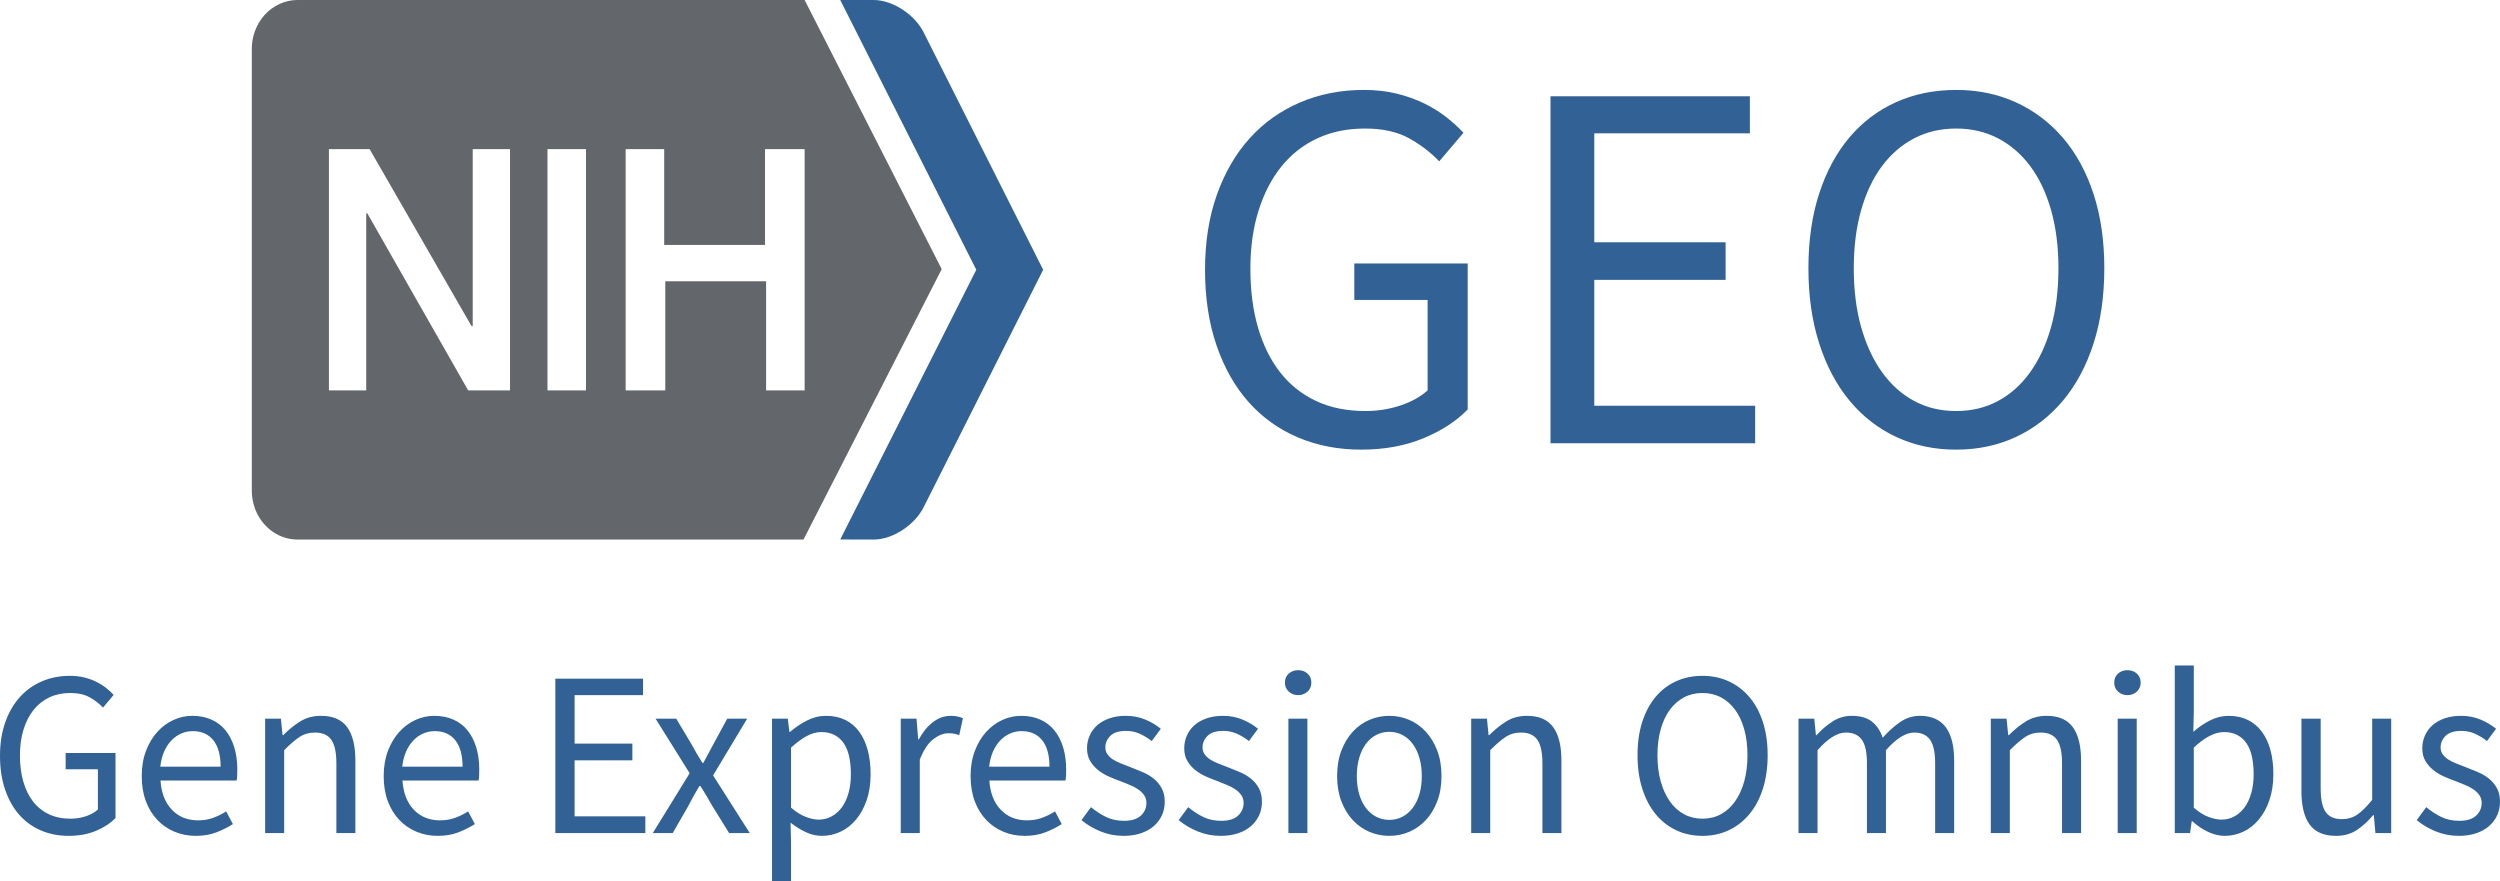 <?xml version="1.0" encoding="UTF-8"?>
<svg width="139px" height="49px" viewBox="0 0 139 49" version="1.1" xmlns="http://www.w3.org/2000/svg" xmlns:xlink="http://www.w3.org/1999/xlink">
    <!-- Generator: sketchtool 53.2 (72643) - https://sketchapp.com -->
    <title>513176AF-93BE-4951-A5D4-1C714EE9CD3A</title>
    <desc>Created with sketchtool.</desc>
    <g id="List-Resources" stroke="none" stroke-width="1" fill="none" fill-rule="evenodd">
        <g id="list-resources" transform="translate(-414, -488)" fill-rule="nonzero">
            <g id="geo-logo" transform="translate(402, 459)">
                <g id="geo" transform="translate(12, 29)">
                    <path d="M75.68,25 C74.41,25 73.241,24.775 72.176,24.324 C71.11,23.873 70.196,23.221 69.434,22.368 C68.672,21.515 68.075,20.466 67.645,19.221 C67.215,17.975 67,16.569 67,15 C67,13.451 67.22,12.059 67.66,10.824 C68.1,9.588 68.711,8.539 69.493,7.676 C70.275,6.814 71.208,6.152 72.293,5.691 C73.378,5.23 74.556,5 75.827,5 C76.492,5 77.103,5.069 77.66,5.206 C78.217,5.343 78.725,5.525 79.185,5.75 C79.644,5.975 80.055,6.23 80.416,6.515 C80.778,6.799 81.096,7.088 81.37,7.382 L80.021,8.971 C79.532,8.461 78.965,8.029 78.32,7.676 C77.674,7.324 76.863,7.147 75.886,7.147 C74.908,7.147 74.028,7.328 73.246,7.691 C72.464,8.054 71.8,8.574 71.252,9.25 C70.705,9.926 70.28,10.745 69.977,11.706 C69.674,12.667 69.522,13.745 69.522,14.941 C69.522,16.157 69.664,17.25 69.947,18.221 C70.231,19.191 70.641,20.02 71.179,20.706 C71.717,21.392 72.381,21.922 73.173,22.294 C73.965,22.667 74.879,22.853 75.915,22.853 C76.599,22.853 77.249,22.75 77.865,22.544 C78.481,22.338 78.984,22.059 79.375,21.706 L79.375,16.676 L75.299,16.676 L75.299,14.647 L81.604,14.647 L81.604,22.765 C80.978,23.412 80.157,23.946 79.141,24.368 C78.124,24.789 76.971,25 75.68,25 Z M86.208,24.647 L86.208,5.353 L97.293,5.353 L97.293,7.412 L88.642,7.412 L88.642,13.471 L95.944,13.471 L95.944,15.559 L88.642,15.559 L88.642,22.559 L97.587,22.559 L97.587,24.647 L86.208,24.647 Z M108.76,25 C107.547,25 106.438,24.765 105.431,24.294 C104.424,23.824 103.559,23.152 102.836,22.279 C102.112,21.407 101.55,20.348 101.15,19.103 C100.749,17.858 100.548,16.461 100.548,14.912 C100.548,13.363 100.749,11.975 101.15,10.75 C101.55,9.525 102.112,8.485 102.836,7.632 C103.559,6.779 104.424,6.127 105.431,5.676 C106.438,5.225 107.547,5 108.76,5 C109.972,5 111.081,5.23 112.088,5.691 C113.095,6.152 113.965,6.809 114.698,7.662 C115.431,8.515 115.998,9.554 116.399,10.779 C116.8,12.005 117,13.382 117,14.912 C117,16.461 116.8,17.858 116.399,19.103 C115.998,20.348 115.431,21.407 114.698,22.279 C113.965,23.152 113.095,23.824 112.088,24.294 C111.081,24.765 109.972,25 108.76,25 Z M108.76,22.853 C109.62,22.853 110.397,22.667 111.091,22.294 C111.785,21.922 112.381,21.387 112.88,20.691 C113.378,19.995 113.764,19.162 114.038,18.191 C114.312,17.221 114.449,16.127 114.449,14.912 C114.449,13.716 114.312,12.637 114.038,11.676 C113.764,10.716 113.378,9.902 112.88,9.235 C112.381,8.569 111.785,8.054 111.091,7.691 C110.397,7.328 109.62,7.147 108.76,7.147 C107.899,7.147 107.122,7.328 106.428,7.691 C105.734,8.054 105.138,8.569 104.639,9.235 C104.141,9.902 103.755,10.716 103.481,11.676 C103.207,12.637 103.07,13.716 103.07,14.912 C103.07,16.127 103.207,17.221 103.481,18.191 C103.755,19.162 104.141,19.995 104.639,20.691 C105.138,21.387 105.734,21.922 106.428,22.294 C107.122,22.667 107.899,22.853 108.76,22.853 Z" id="GEO" fill="#326295"></path>
                    <g id="nih" transform="translate(14, 0)">
                        <path d="M30.737,8.292 L30.737,21.705 L28.595,21.705 L28.595,15.638 L22.99,15.638 L22.99,21.705 L20.786,21.705 L20.786,8.292 L22.929,8.292 L22.929,13.619 L28.535,13.619 L28.535,8.292 L30.737,8.292 Z M18.581,21.705 L16.44,21.705 L16.44,8.292 L18.581,8.292 L18.581,21.705 Z M14.298,21.705 L12.03,21.705 L6.425,11.865 L6.362,11.865 L6.362,21.705 L4.288,21.705 L4.288,8.292 L6.551,8.292 L12.219,18.135 L12.283,18.135 L12.283,8.292 L14.357,8.292 L14.357,21.705 L14.298,21.705 Z M38.359,14.964 L30.737,0 L2.52,0 C1.843,0.006 1.196,0.301 0.722,0.82 C0.249,1.339 -0.011,2.039 0,2.764 L0,27.236 C-0.011,27.961 0.249,28.661 0.722,29.18 C1.196,29.699 1.843,29.994 2.52,30 L30.674,30 L38.359,14.964 Z" id="Shape" fill="#63666A"></path>
                        <path d="M32.718,29.995 L40.281,14.998 L32.718,0 L34.578,0 C35.631,0 36.872,0.811 37.367,1.824 L44,14.998 L37.367,28.176 C36.872,29.189 35.631,30 34.578,30 L32.718,29.995 Z" id="Path" fill="#326295"></path>
                    </g>
                    <path d="M3.818,46.474 C3.259,46.474 2.745,46.374 2.276,46.173 C1.808,45.973 1.406,45.683 1.071,45.303 C0.735,44.924 0.473,44.457 0.284,43.903 C0.095,43.349 0,42.723 0,42.025 C0,41.336 0.097,40.716 0.29,40.167 C0.484,39.617 0.752,39.15 1.096,38.767 C1.44,38.383 1.851,38.088 2.328,37.883 C2.805,37.678 3.323,37.576 3.882,37.576 C4.175,37.576 4.443,37.606 4.688,37.667 C4.933,37.728 5.157,37.809 5.359,37.909 C5.561,38.01 5.742,38.123 5.901,38.25 C6.06,38.376 6.2,38.505 6.32,38.636 L5.727,39.342 C5.512,39.116 5.262,38.924 4.979,38.767 C4.695,38.61 4.338,38.531 3.908,38.531 C3.478,38.531 3.091,38.612 2.747,38.773 C2.403,38.935 2.111,39.166 1.87,39.467 C1.629,39.768 1.442,40.132 1.309,40.559 C1.176,40.987 1.109,41.467 1.109,41.999 C1.109,42.54 1.172,43.026 1.296,43.458 C1.421,43.89 1.601,44.258 1.838,44.564 C2.074,44.869 2.367,45.105 2.715,45.27 C3.063,45.436 3.465,45.519 3.921,45.519 C4.222,45.519 4.508,45.473 4.779,45.382 C5.05,45.29 5.271,45.166 5.443,45.009 L5.443,42.771 L3.65,42.771 L3.65,41.868 L6.423,41.868 L6.423,45.48 C6.148,45.768 5.787,46.005 5.34,46.193 C4.893,46.381 4.385,46.474 3.818,46.474 Z M10.886,46.474 C10.464,46.474 10.071,46.398 9.706,46.245 C9.34,46.093 9.022,45.875 8.751,45.591 C8.48,45.308 8.268,44.961 8.113,44.551 C7.958,44.141 7.881,43.674 7.881,43.15 C7.881,42.627 7.96,42.158 8.119,41.744 C8.278,41.329 8.489,40.978 8.751,40.69 C9.013,40.402 9.312,40.182 9.648,40.029 C9.983,39.877 10.331,39.8 10.692,39.8 C11.088,39.8 11.443,39.87 11.756,40.01 C12.07,40.149 12.332,40.35 12.543,40.612 C12.754,40.874 12.915,41.188 13.027,41.554 C13.139,41.92 13.194,42.33 13.194,42.784 C13.194,42.897 13.192,43.009 13.188,43.118 C13.184,43.227 13.173,43.321 13.156,43.399 L8.925,43.399 C8.968,44.08 9.177,44.618 9.551,45.015 C9.925,45.412 10.413,45.611 11.015,45.611 C11.316,45.611 11.593,45.565 11.847,45.473 C12.1,45.382 12.343,45.262 12.575,45.113 L12.949,45.82 C12.674,45.995 12.369,46.147 12.034,46.278 C11.698,46.409 11.316,46.474 10.886,46.474 Z M8.912,42.627 L12.266,42.627 C12.266,41.981 12.13,41.491 11.86,41.155 C11.589,40.819 11.208,40.651 10.718,40.651 C10.495,40.651 10.282,40.695 10.08,40.782 C9.878,40.869 9.695,40.998 9.532,41.168 C9.368,41.338 9.233,41.545 9.125,41.79 C9.018,42.034 8.947,42.313 8.912,42.627 Z M14.742,46.317 L14.742,39.957 L15.619,39.957 L15.71,40.874 L15.748,40.874 C16.049,40.568 16.365,40.313 16.696,40.108 C17.027,39.903 17.412,39.8 17.851,39.8 C18.513,39.8 18.996,40.01 19.302,40.429 C19.607,40.847 19.759,41.467 19.759,42.287 L19.759,46.317 L18.702,46.317 L18.702,42.431 C18.702,41.829 18.607,41.395 18.418,41.129 C18.229,40.863 17.928,40.73 17.515,40.73 C17.189,40.73 16.9,40.812 16.651,40.978 C16.402,41.144 16.118,41.388 15.8,41.711 L15.8,46.317 L14.742,46.317 Z M24.338,46.474 C23.917,46.474 23.524,46.398 23.158,46.245 C22.793,46.093 22.474,45.875 22.204,45.591 C21.933,45.308 21.72,44.961 21.565,44.551 C21.41,44.141 21.333,43.674 21.333,43.15 C21.333,42.627 21.413,42.158 21.572,41.744 C21.731,41.329 21.941,40.978 22.204,40.69 C22.466,40.402 22.765,40.182 23.1,40.029 C23.435,39.877 23.784,39.8 24.145,39.8 C24.54,39.8 24.895,39.87 25.209,40.01 C25.523,40.149 25.785,40.35 25.996,40.612 C26.206,40.874 26.367,41.188 26.479,41.554 C26.591,41.92 26.647,42.33 26.647,42.784 C26.647,42.897 26.645,43.009 26.64,43.118 C26.636,43.227 26.625,43.321 26.608,43.399 L22.378,43.399 C22.421,44.08 22.629,44.618 23.003,45.015 C23.377,45.412 23.865,45.611 24.467,45.611 C24.768,45.611 25.045,45.565 25.299,45.473 C25.553,45.382 25.796,45.262 26.028,45.113 L26.402,45.82 C26.127,45.995 25.821,46.147 25.486,46.278 C25.151,46.409 24.768,46.474 24.338,46.474 Z M22.365,42.627 L25.718,42.627 C25.718,41.981 25.583,41.491 25.312,41.155 C25.041,40.819 24.661,40.651 24.171,40.651 C23.947,40.651 23.734,40.695 23.532,40.782 C23.33,40.869 23.147,40.998 22.984,41.168 C22.821,41.338 22.685,41.545 22.578,41.79 C22.47,42.034 22.399,42.313 22.365,42.627 Z M30.877,46.317 L30.877,37.733 L35.753,37.733 L35.753,38.649 L31.948,38.649 L31.948,41.345 L35.16,41.345 L35.16,42.274 L31.948,42.274 L31.948,45.388 L35.882,45.388 L35.882,46.317 L30.877,46.317 Z M36.295,46.317 L38.345,42.993 L36.449,39.957 L37.597,39.957 L38.436,41.358 C38.53,41.532 38.629,41.709 38.732,41.888 C38.835,42.067 38.943,42.243 39.055,42.418 L39.106,42.418 C39.201,42.243 39.295,42.067 39.39,41.888 C39.485,41.709 39.579,41.532 39.674,41.358 L40.435,39.957 L41.544,39.957 L39.648,43.111 L41.686,46.317 L40.538,46.317 L39.622,44.839 L39.287,44.263 C39.175,44.071 39.059,43.883 38.939,43.7 L38.887,43.7 C38.775,43.883 38.668,44.069 38.565,44.256 C38.461,44.444 38.358,44.638 38.255,44.839 L37.404,46.317 L36.295,46.317 Z M42.924,49 L42.924,39.957 L43.801,39.957 L43.891,40.69 L43.93,40.69 C44.214,40.446 44.525,40.237 44.865,40.062 C45.205,39.888 45.559,39.8 45.929,39.8 C46.333,39.8 46.69,39.877 47,40.029 C47.309,40.182 47.567,40.4 47.774,40.684 C47.98,40.967 48.137,41.308 48.244,41.704 C48.352,42.101 48.406,42.549 48.406,43.046 C48.406,43.587 48.332,44.069 48.186,44.492 C48.04,44.915 47.842,45.275 47.593,45.571 C47.344,45.868 47.056,46.093 46.729,46.245 C46.402,46.398 46.058,46.474 45.697,46.474 C45.405,46.474 45.114,46.409 44.826,46.278 C44.538,46.147 44.248,45.968 43.956,45.742 L43.982,46.854 L43.982,49 L42.924,49 Z M45.516,45.571 C45.774,45.571 46.013,45.513 46.232,45.395 C46.452,45.277 46.641,45.111 46.8,44.897 C46.959,44.684 47.084,44.42 47.174,44.106 C47.264,43.792 47.309,43.438 47.309,43.046 C47.309,42.697 47.279,42.378 47.219,42.091 C47.159,41.803 47.062,41.556 46.929,41.351 C46.796,41.146 46.624,40.987 46.413,40.874 C46.202,40.76 45.951,40.703 45.658,40.703 C45.392,40.703 45.123,40.778 44.852,40.926 C44.581,41.074 44.291,41.288 43.982,41.567 L43.982,44.904 C44.265,45.148 44.541,45.321 44.807,45.421 C45.074,45.521 45.31,45.571 45.516,45.571 Z M50.082,46.317 L50.082,39.957 L50.959,39.957 L51.05,41.109 L51.088,41.109 C51.303,40.708 51.563,40.389 51.869,40.154 C52.174,39.918 52.507,39.8 52.868,39.8 C53.118,39.8 53.341,39.844 53.539,39.931 L53.333,40.874 C53.229,40.839 53.135,40.812 53.049,40.795 C52.963,40.778 52.855,40.769 52.726,40.769 C52.46,40.769 52.183,40.878 51.894,41.096 C51.606,41.314 51.355,41.694 51.14,42.234 L51.14,46.317 L50.082,46.317 Z M56.97,46.474 C56.548,46.474 56.155,46.398 55.79,46.245 C55.424,46.093 55.106,45.875 54.835,45.591 C54.564,45.308 54.351,44.961 54.197,44.551 C54.042,44.141 53.965,43.674 53.965,43.15 C53.965,42.627 54.044,42.158 54.203,41.744 C54.362,41.329 54.573,40.978 54.835,40.69 C55.097,40.402 55.396,40.182 55.732,40.029 C56.067,39.877 56.415,39.8 56.776,39.8 C57.172,39.8 57.527,39.87 57.84,40.01 C58.154,40.149 58.416,40.35 58.627,40.612 C58.838,40.874 58.999,41.188 59.111,41.554 C59.223,41.92 59.278,42.33 59.278,42.784 C59.278,42.897 59.276,43.009 59.272,43.118 C59.268,43.227 59.257,43.321 59.24,43.399 L55.009,43.399 C55.052,44.08 55.261,44.618 55.635,45.015 C56.009,45.412 56.497,45.611 57.099,45.611 C57.4,45.611 57.677,45.565 57.931,45.473 C58.184,45.382 58.427,45.262 58.659,45.113 L59.033,45.82 C58.758,45.995 58.453,46.147 58.118,46.278 C57.782,46.409 57.4,46.474 56.97,46.474 Z M54.996,42.627 L58.35,42.627 C58.35,41.981 58.214,41.491 57.944,41.155 C57.673,40.819 57.292,40.651 56.802,40.651 C56.579,40.651 56.366,40.695 56.164,40.782 C55.962,40.869 55.779,40.998 55.615,41.168 C55.452,41.338 55.317,41.545 55.209,41.79 C55.102,42.034 55.031,42.313 54.996,42.627 Z M62.464,46.474 C62.017,46.474 61.591,46.391 61.187,46.226 C60.783,46.06 60.431,45.851 60.13,45.598 L60.659,44.878 C60.934,45.105 61.215,45.288 61.503,45.427 C61.791,45.567 62.125,45.637 62.503,45.637 C62.916,45.637 63.225,45.541 63.432,45.349 C63.638,45.157 63.741,44.921 63.741,44.642 C63.741,44.477 63.698,44.333 63.612,44.21 C63.526,44.088 63.417,43.981 63.283,43.89 C63.15,43.798 62.997,43.718 62.825,43.648 L62.309,43.438 C62.086,43.36 61.862,43.27 61.639,43.17 C61.415,43.07 61.215,42.948 61.039,42.804 C60.863,42.66 60.719,42.492 60.607,42.3 C60.495,42.108 60.439,41.877 60.439,41.606 C60.439,41.353 60.489,41.116 60.588,40.893 C60.686,40.671 60.828,40.479 61.013,40.317 C61.198,40.156 61.424,40.029 61.69,39.938 C61.957,39.846 62.258,39.8 62.593,39.8 C62.989,39.8 63.352,39.87 63.683,40.01 C64.014,40.149 64.3,40.32 64.541,40.52 L64.038,41.201 C63.823,41.035 63.599,40.9 63.367,40.795 C63.135,40.69 62.881,40.638 62.606,40.638 C62.211,40.638 61.92,40.73 61.736,40.913 C61.551,41.096 61.458,41.31 61.458,41.554 C61.458,41.702 61.497,41.831 61.574,41.94 C61.652,42.049 61.755,42.145 61.884,42.228 C62.013,42.311 62.161,42.385 62.329,42.45 C62.496,42.516 62.671,42.583 62.851,42.653 C63.075,42.74 63.3,42.832 63.528,42.928 C63.756,43.024 63.96,43.144 64.141,43.288 C64.322,43.432 64.47,43.609 64.586,43.818 C64.702,44.027 64.76,44.28 64.76,44.577 C64.76,44.839 64.711,45.083 64.612,45.31 C64.513,45.537 64.367,45.737 64.173,45.912 C63.98,46.086 63.739,46.224 63.451,46.324 C63.163,46.424 62.834,46.474 62.464,46.474 Z M67.868,46.474 C67.421,46.474 66.996,46.391 66.592,46.226 C66.187,46.06 65.835,45.851 65.534,45.598 L66.063,44.878 C66.338,45.105 66.619,45.288 66.908,45.427 C67.196,45.567 67.529,45.637 67.907,45.637 C68.32,45.637 68.629,45.541 68.836,45.349 C69.042,45.157 69.145,44.921 69.145,44.642 C69.145,44.477 69.102,44.333 69.016,44.21 C68.93,44.088 68.821,43.981 68.687,43.89 C68.554,43.798 68.402,43.718 68.23,43.648 L67.714,43.438 C67.49,43.36 67.267,43.27 67.043,43.17 C66.819,43.07 66.619,42.948 66.443,42.804 C66.267,42.66 66.123,42.492 66.011,42.3 C65.899,42.108 65.843,41.877 65.843,41.606 C65.843,41.353 65.893,41.116 65.992,40.893 C66.091,40.671 66.233,40.479 66.417,40.317 C66.602,40.156 66.828,40.029 67.095,39.938 C67.361,39.846 67.662,39.8 67.997,39.8 C68.393,39.8 68.756,39.87 69.087,40.01 C69.418,40.149 69.704,40.32 69.945,40.52 L69.442,41.201 C69.227,41.035 69.003,40.9 68.771,40.795 C68.539,40.69 68.285,40.638 68.01,40.638 C67.615,40.638 67.325,40.73 67.14,40.913 C66.955,41.096 66.862,41.31 66.862,41.554 C66.862,41.702 66.901,41.831 66.978,41.94 C67.056,42.049 67.159,42.145 67.288,42.228 C67.417,42.311 67.565,42.385 67.733,42.45 C67.901,42.516 68.075,42.583 68.255,42.653 C68.479,42.74 68.705,42.832 68.932,42.928 C69.16,43.024 69.365,43.144 69.545,43.288 C69.726,43.432 69.874,43.609 69.99,43.818 C70.106,44.027 70.164,44.28 70.164,44.577 C70.164,44.839 70.115,45.083 70.016,45.31 C69.917,45.537 69.771,45.737 69.577,45.912 C69.384,46.086 69.143,46.224 68.855,46.324 C68.567,46.424 68.238,46.474 67.868,46.474 Z M71.635,46.317 L71.635,39.957 L72.692,39.957 L72.692,46.317 L71.635,46.317 Z M72.176,38.649 C71.97,38.649 71.796,38.583 71.654,38.453 C71.512,38.322 71.441,38.156 71.441,37.955 C71.441,37.746 71.512,37.578 71.654,37.451 C71.796,37.325 71.97,37.262 72.176,37.262 C72.383,37.262 72.557,37.325 72.699,37.451 C72.841,37.578 72.911,37.746 72.911,37.955 C72.911,38.156 72.841,38.322 72.699,38.453 C72.557,38.583 72.383,38.649 72.176,38.649 Z M77.245,46.474 C76.858,46.474 76.491,46.4 76.142,46.252 C75.794,46.104 75.487,45.888 75.22,45.604 C74.954,45.321 74.741,44.972 74.582,44.557 C74.423,44.143 74.343,43.674 74.343,43.15 C74.343,42.618 74.423,42.145 74.582,41.731 C74.741,41.316 74.954,40.965 75.22,40.677 C75.487,40.389 75.794,40.171 76.142,40.023 C76.491,39.875 76.858,39.8 77.245,39.8 C77.632,39.8 78,39.875 78.348,40.023 C78.696,40.171 79.004,40.389 79.27,40.677 C79.537,40.965 79.749,41.316 79.909,41.731 C80.068,42.145 80.147,42.618 80.147,43.15 C80.147,43.674 80.068,44.143 79.909,44.557 C79.749,44.972 79.537,45.321 79.27,45.604 C79.004,45.888 78.696,46.104 78.348,46.252 C78,46.4 77.632,46.474 77.245,46.474 Z M77.245,45.585 C77.512,45.585 77.757,45.526 77.98,45.408 C78.204,45.29 78.395,45.124 78.554,44.911 C78.713,44.697 78.836,44.442 78.922,44.145 C79.008,43.848 79.051,43.517 79.051,43.15 C79.051,42.784 79.008,42.45 78.922,42.149 C78.836,41.848 78.713,41.589 78.554,41.371 C78.395,41.153 78.204,40.985 77.98,40.867 C77.757,40.749 77.512,40.69 77.245,40.69 C76.979,40.69 76.734,40.749 76.51,40.867 C76.286,40.985 76.095,41.153 75.936,41.371 C75.777,41.589 75.654,41.848 75.568,42.149 C75.482,42.45 75.439,42.784 75.439,43.15 C75.439,43.517 75.482,43.848 75.568,44.145 C75.654,44.442 75.777,44.697 75.936,44.911 C76.095,45.124 76.286,45.29 76.51,45.408 C76.734,45.526 76.979,45.585 77.245,45.585 Z M81.798,46.317 L81.798,39.957 L82.675,39.957 L82.765,40.874 L82.804,40.874 C83.105,40.568 83.421,40.313 83.752,40.108 C84.083,39.903 84.468,39.8 84.906,39.8 C85.569,39.8 86.052,40.01 86.357,40.429 C86.663,40.847 86.815,41.467 86.815,42.287 L86.815,46.317 L85.758,46.317 L85.758,42.431 C85.758,41.829 85.663,41.395 85.474,41.129 C85.285,40.863 84.984,40.73 84.571,40.73 C84.244,40.73 83.956,40.812 83.707,40.978 C83.458,41.144 83.174,41.388 82.856,41.711 L82.856,46.317 L81.798,46.317 Z M94.657,46.474 C94.124,46.474 93.636,46.37 93.193,46.16 C92.751,45.951 92.37,45.652 92.052,45.264 C91.734,44.876 91.487,44.405 91.31,43.851 C91.134,43.297 91.046,42.675 91.046,41.986 C91.046,41.297 91.134,40.679 91.31,40.134 C91.487,39.589 91.734,39.127 92.052,38.747 C92.37,38.368 92.751,38.077 93.193,37.877 C93.636,37.676 94.124,37.576 94.657,37.576 C95.19,37.576 95.678,37.678 96.121,37.883 C96.564,38.088 96.947,38.381 97.269,38.76 C97.591,39.14 97.841,39.602 98.017,40.147 C98.193,40.692 98.282,41.305 98.282,41.986 C98.282,42.675 98.193,43.297 98.017,43.851 C97.841,44.405 97.591,44.876 97.269,45.264 C96.947,45.652 96.564,45.951 96.121,46.16 C95.678,46.37 95.19,46.474 94.657,46.474 Z M94.657,45.519 C95.036,45.519 95.377,45.436 95.683,45.27 C95.988,45.105 96.25,44.867 96.469,44.557 C96.689,44.248 96.858,43.877 96.979,43.445 C97.099,43.013 97.159,42.527 97.159,41.986 C97.159,41.454 97.099,40.974 96.979,40.546 C96.858,40.119 96.689,39.757 96.469,39.46 C96.25,39.164 95.988,38.935 95.683,38.773 C95.377,38.612 95.036,38.531 94.657,38.531 C94.279,38.531 93.937,38.612 93.632,38.773 C93.327,38.935 93.064,39.164 92.845,39.46 C92.626,39.757 92.456,40.119 92.336,40.546 C92.215,40.974 92.155,41.454 92.155,41.986 C92.155,42.527 92.215,43.013 92.336,43.445 C92.456,43.877 92.626,44.248 92.845,44.557 C93.064,44.867 93.327,45.105 93.632,45.27 C93.937,45.436 94.279,45.519 94.657,45.519 Z M99.997,46.317 L99.997,39.957 L100.874,39.957 L100.964,40.874 L101.003,40.874 C101.278,40.568 101.577,40.313 101.899,40.108 C102.222,39.903 102.572,39.8 102.951,39.8 C103.432,39.8 103.808,39.907 104.079,40.121 C104.35,40.335 104.55,40.634 104.679,41.017 C105.006,40.651 105.334,40.357 105.666,40.134 C105.997,39.912 106.356,39.8 106.743,39.8 C107.387,39.8 107.867,40.01 108.181,40.429 C108.494,40.847 108.651,41.467 108.651,42.287 L108.651,46.317 L107.594,46.317 L107.594,42.431 C107.594,41.829 107.499,41.395 107.31,41.129 C107.121,40.863 106.828,40.73 106.433,40.73 C105.96,40.73 105.436,41.057 104.859,41.711 L104.859,46.317 L103.802,46.317 L103.802,42.431 C103.802,41.829 103.707,41.395 103.518,41.129 C103.329,40.863 103.032,40.73 102.628,40.73 C102.155,40.73 101.631,41.057 101.055,41.711 L101.055,46.317 L99.997,46.317 Z M110.689,46.317 L110.689,39.957 L111.566,39.957 L111.657,40.874 L111.695,40.874 C111.996,40.568 112.312,40.313 112.643,40.108 C112.974,39.903 113.359,39.8 113.798,39.8 C114.46,39.8 114.943,40.01 115.249,40.429 C115.554,40.847 115.707,41.467 115.707,42.287 L115.707,46.317 L114.649,46.317 L114.649,42.431 C114.649,41.829 114.554,41.395 114.365,41.129 C114.176,40.863 113.875,40.73 113.462,40.73 C113.136,40.73 112.847,40.812 112.598,40.978 C112.349,41.144 112.065,41.388 111.747,41.711 L111.747,46.317 L110.689,46.317 Z M117.744,46.317 L117.744,39.957 L118.802,39.957 L118.802,46.317 L117.744,46.317 Z M118.286,38.649 C118.08,38.649 117.906,38.583 117.764,38.453 C117.622,38.322 117.551,38.156 117.551,37.955 C117.551,37.746 117.622,37.578 117.764,37.451 C117.906,37.325 118.08,37.262 118.286,37.262 C118.492,37.262 118.667,37.325 118.808,37.451 C118.95,37.578 119.021,37.746 119.021,37.955 C119.021,38.156 118.95,38.322 118.808,38.453 C118.667,38.583 118.492,38.649 118.286,38.649 Z M123.69,46.474 C123.398,46.474 123.095,46.402 122.781,46.258 C122.467,46.115 122.173,45.916 121.897,45.663 L121.859,45.663 L121.768,46.317 L120.917,46.317 L120.917,37 L121.975,37 L121.975,39.539 L121.949,40.69 C122.233,40.437 122.542,40.226 122.878,40.056 C123.213,39.885 123.557,39.8 123.91,39.8 C124.314,39.8 124.671,39.877 124.98,40.029 C125.29,40.182 125.55,40.4 125.76,40.684 C125.971,40.967 126.13,41.308 126.238,41.704 C126.345,42.101 126.399,42.544 126.399,43.033 C126.399,43.574 126.326,44.058 126.18,44.485 C126.033,44.913 125.836,45.275 125.586,45.571 C125.337,45.868 125.049,46.093 124.722,46.245 C124.395,46.398 124.051,46.474 123.69,46.474 Z M123.51,45.571 C123.768,45.571 124.006,45.513 124.226,45.395 C124.445,45.277 124.634,45.111 124.793,44.897 C124.952,44.684 125.077,44.42 125.167,44.106 C125.257,43.792 125.302,43.438 125.302,43.046 C125.302,42.697 125.272,42.378 125.212,42.091 C125.152,41.803 125.055,41.556 124.922,41.351 C124.789,41.146 124.617,40.987 124.406,40.874 C124.195,40.76 123.944,40.703 123.652,40.703 C123.144,40.703 122.585,40.991 121.975,41.567 L121.975,44.904 C122.25,45.148 122.523,45.321 122.794,45.421 C123.065,45.521 123.303,45.571 123.51,45.571 Z M129.881,46.474 C129.211,46.474 128.723,46.265 128.417,45.846 C128.112,45.427 127.959,44.808 127.959,43.988 L127.959,39.957 L129.03,39.957 L129.03,43.844 C129.03,44.446 129.122,44.88 129.307,45.146 C129.492,45.412 129.791,45.545 130.204,45.545 C130.53,45.545 130.818,45.46 131.068,45.29 C131.317,45.12 131.592,44.847 131.893,44.472 L131.893,39.957 L132.951,39.957 L132.951,46.317 L132.074,46.317 L131.984,45.323 L131.945,45.323 C131.653,45.672 131.345,45.951 131.023,46.16 C130.7,46.37 130.32,46.474 129.881,46.474 Z M136.704,46.474 C136.257,46.474 135.831,46.391 135.427,46.226 C135.023,46.06 134.671,45.851 134.37,45.598 L134.898,44.878 C135.174,45.105 135.455,45.288 135.743,45.427 C136.031,45.567 136.365,45.637 136.743,45.637 C137.156,45.637 137.465,45.541 137.672,45.349 C137.878,45.157 137.981,44.921 137.981,44.642 C137.981,44.477 137.938,44.333 137.852,44.21 C137.766,44.088 137.656,43.981 137.523,43.89 C137.39,43.798 137.237,43.718 137.065,43.648 L136.549,43.438 C136.326,43.36 136.102,43.27 135.879,43.17 C135.655,43.07 135.455,42.948 135.279,42.804 C135.103,42.66 134.959,42.492 134.847,42.3 C134.735,42.108 134.679,41.877 134.679,41.606 C134.679,41.353 134.729,41.116 134.828,40.893 C134.926,40.671 135.068,40.479 135.253,40.317 C135.438,40.156 135.664,40.029 135.93,39.938 C136.197,39.846 136.498,39.8 136.833,39.8 C137.229,39.8 137.592,39.87 137.923,40.01 C138.254,40.149 138.54,40.32 138.781,40.52 L138.278,41.201 C138.063,41.035 137.839,40.9 137.607,40.795 C137.375,40.69 137.121,40.638 136.846,40.638 C136.451,40.638 136.16,40.73 135.975,40.913 C135.791,41.096 135.698,41.31 135.698,41.554 C135.698,41.702 135.737,41.831 135.814,41.94 C135.892,42.049 135.995,42.145 136.124,42.228 C136.253,42.311 136.401,42.385 136.569,42.45 C136.736,42.516 136.911,42.583 137.091,42.653 C137.315,42.74 137.54,42.832 137.768,42.928 C137.996,43.024 138.2,43.144 138.381,43.288 C138.561,43.432 138.71,43.609 138.826,43.818 C138.942,44.027 139,44.28 139,44.577 C139,44.839 138.951,45.083 138.852,45.31 C138.753,45.537 138.607,45.737 138.413,45.912 C138.22,46.086 137.979,46.224 137.691,46.324 C137.403,46.424 137.074,46.474 136.704,46.474 Z" id="GeneExpressionOmnibus" fill="#326295"></path>
                </g>
            </g>
        </g>
    </g>
</svg>